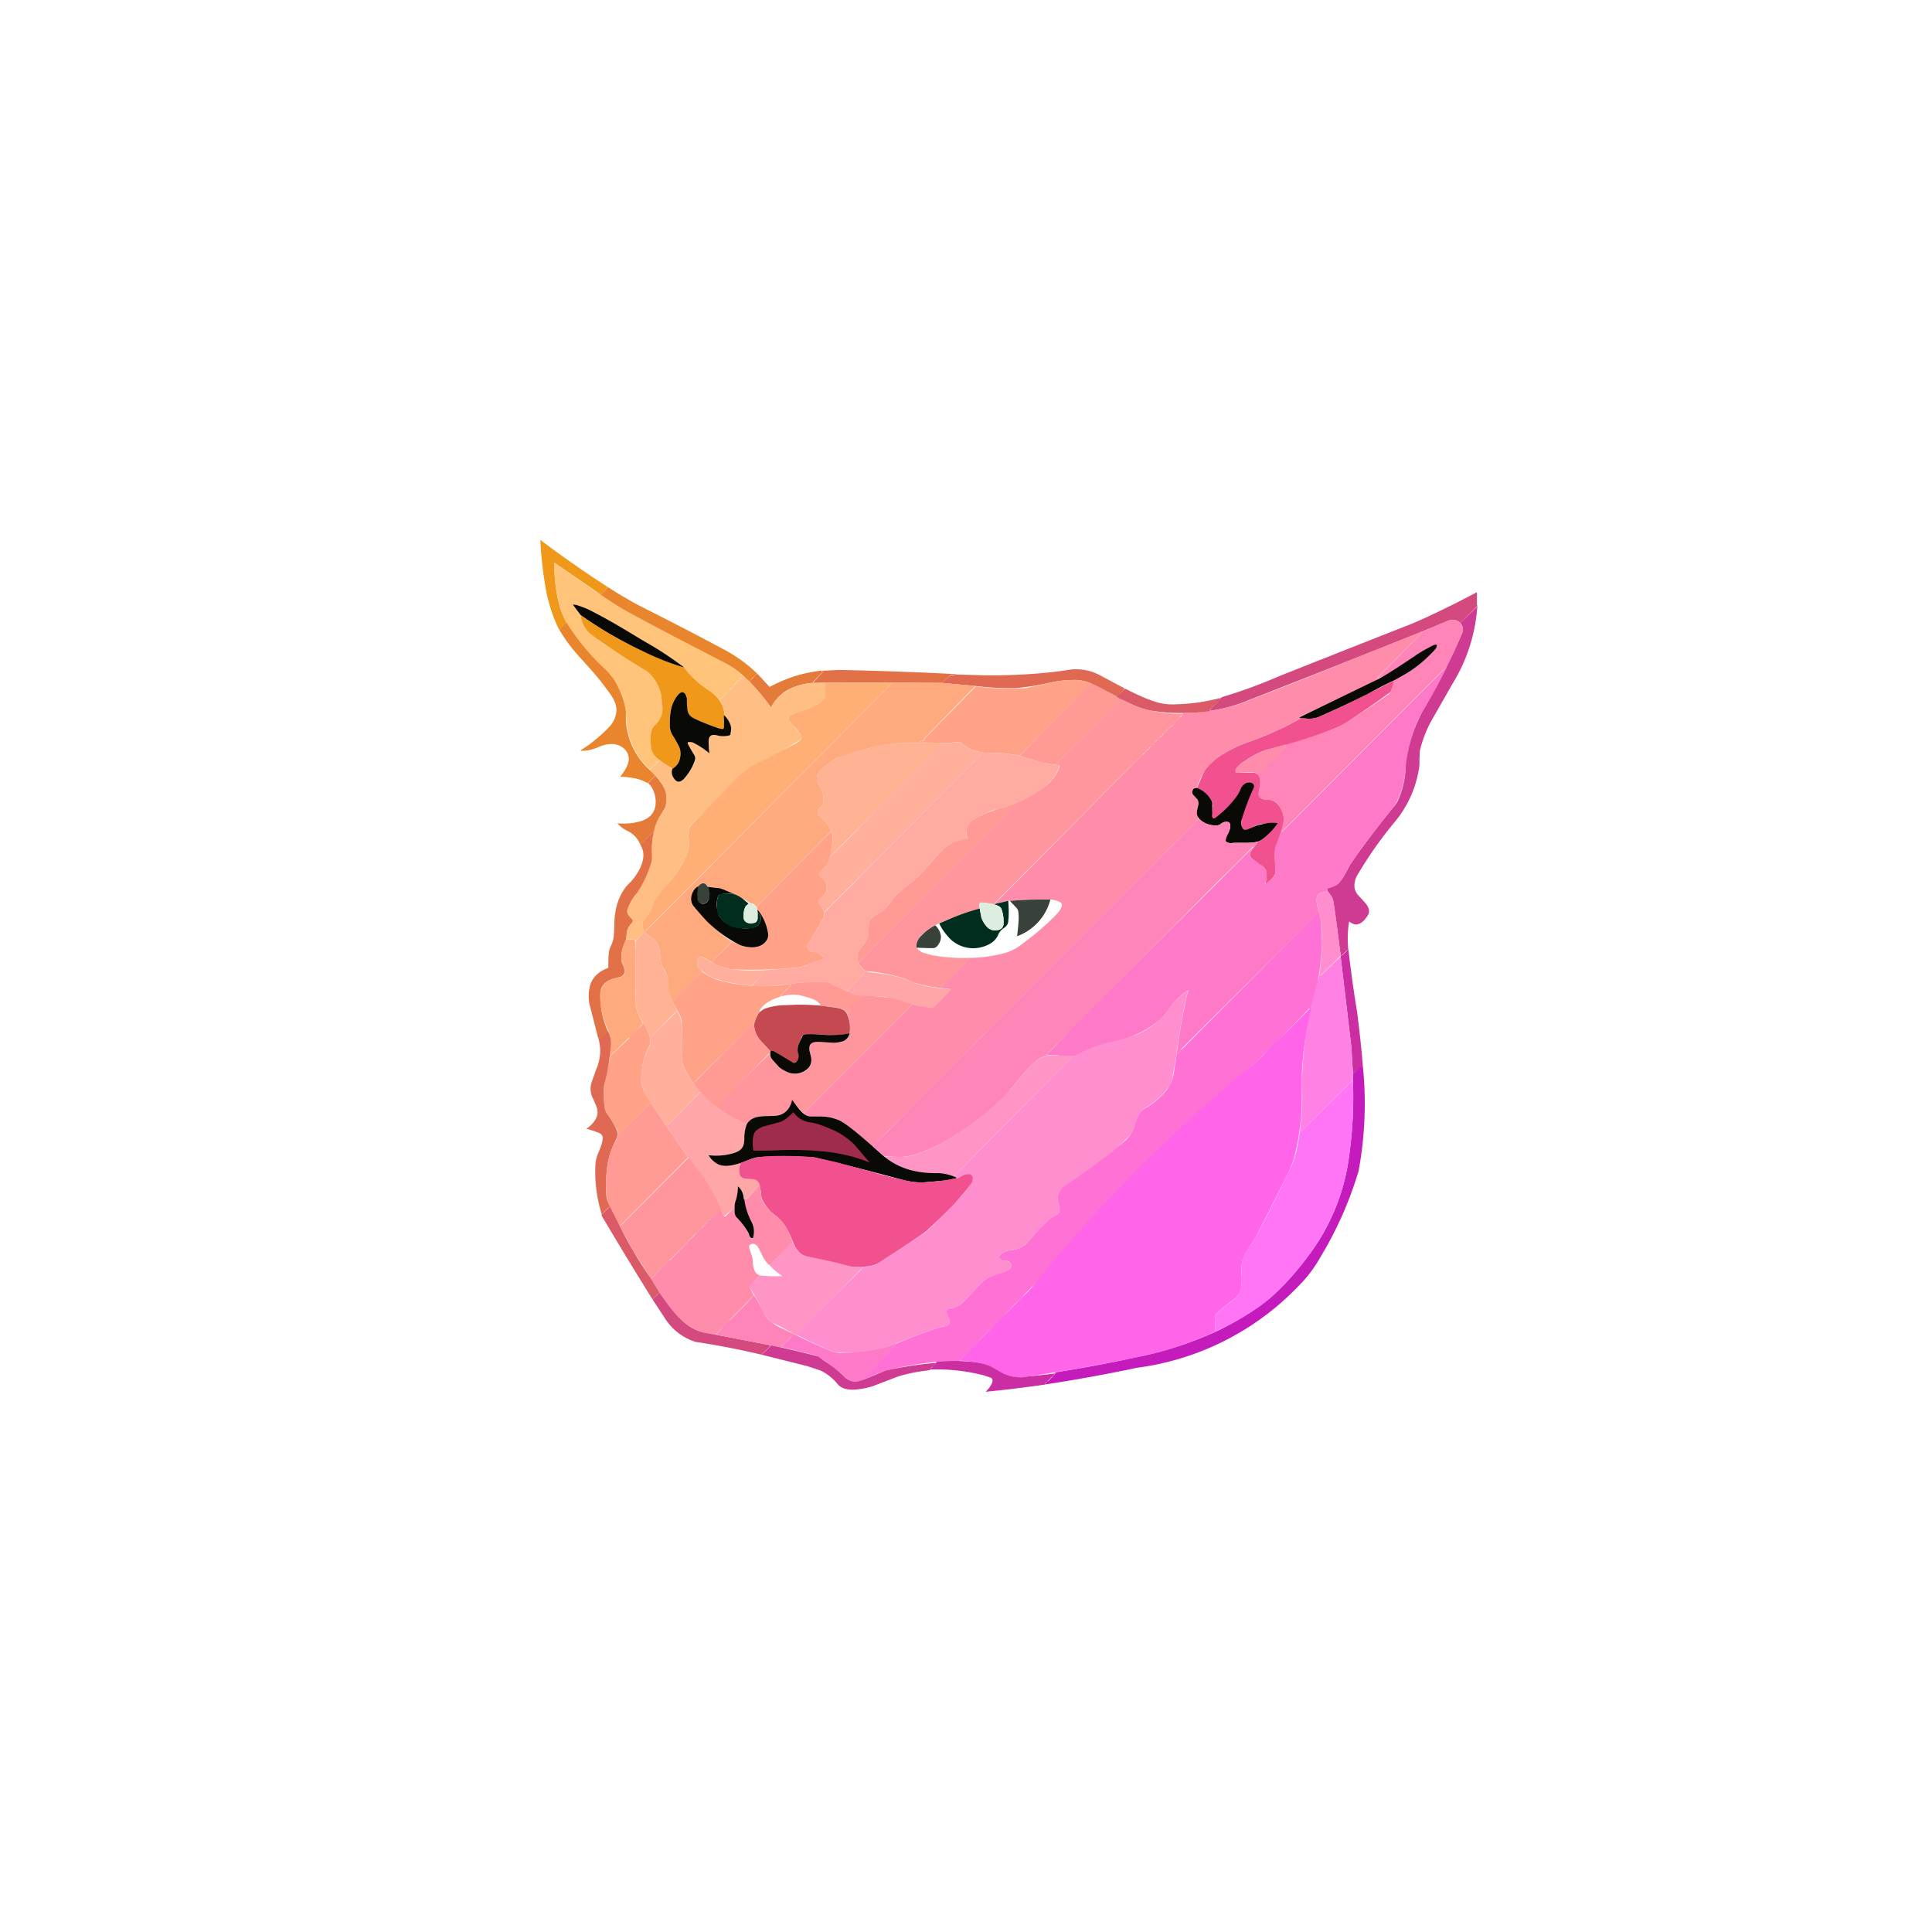 <svg xmlns="http://www.w3.org/2000/svg" width="3em" height="3em" viewBox="0 0 24 24"><g fill="none"><path fill="url(#)" fill-rule="evenodd" d="M12 20.47a8.47 8.47 0 1 0 0-16.94a8.47 8.47 0 0 0 0 16.94m0 .53a9 9 0 1 0 0-18a9 9 0 0 0 0 18" clip-rule="evenodd"/><path fill="url(#)" fill-rule="evenodd" d="M12 19.147a7.147 7.147 0 1 0 0-14.295a7.147 7.147 0 0 0 0 14.295m0 .264a7.412 7.412 0 1 0 0-14.823a7.412 7.412 0 0 0 0 14.823" clip-rule="evenodd"/><path fill="url(#)" fill-rule="evenodd" d="M12 18.617a6.618 6.618 0 1 0 0-13.235a6.618 6.618 0 0 0 0 13.235m0 .265a6.883 6.883 0 1 0 0-13.766a6.883 6.883 0 0 0 0 13.766" clip-rule="evenodd"/><path fill="#EF9819" d="M7.542 7.288v.016l-.074.08h-.01v-.006h-.006v-.005h-.005v-.005h-.005l-.022-.01l-.53-.366h-.004c0 .196.02.37.068.545c.022.069.048.133.085.201a.4.4 0 0 0-.08.075l-.005.005H6.95v-.005h-.01a2 2 0 0 1-.17-.556a5 5 0 0 1-.058-.55c.265.2.545.396.831.581"/><path fill="#FFC47A" d="M7.42 7.357c.112.079.228.158.35.227c.413.228.836.445 1.255.662c.074.042.143.09.211.159a.1.1 0 0 0-.037.026h-.01v.01l-.006.006h-.01v.01l-.005.006l-.027.026h-.01v.016h-.016v.016l-.043.037h-.005l-.005.006v.01l-.043.043h-.01v.005l-.006.005l-.037.042h-.01l-.005.006c0 .005 0 .01-.011.016v.005a.6.6 0 0 0-.122-.111L8.696 8.5a1.2 1.2 0 0 1-.2-.212a4 4 0 0 0-.403-.27l-.127-.074c-.201-.122-.392-.238-.598-.344a1 1 0 0 0-.16-.069a.3.3 0 0 0-.09-.021l.096.132c.01.106.053.18.127.239l.185.132q.253.173.514.328a.53.53 0 0 1 .175.302l.015.116v.101a.3.3 0 0 1-.095.148c-.069.053-.053.212-.042.302c.01.053.053.095.095.127c0 .01 0 .016-.01.016l-.006.005l-.005.01h-.01v.017l-.027.02h-.005l-.006.012c0 .005 0 .01-.01.005l-.006.005c0 .01 0 .016-.01.01l-.005.006l-.006.01h-.016a.9.9 0 0 1-.285-.608l-.006-.106a.9.9 0 0 0-.153-.408a2.9 2.9 0 0 1-.583-.688a1 1 0 0 1-.084-.212a2 2 0 0 1-.07-.54l.53.37z"/><path fill="#E9852D" d="M7.543 7.288c.148.095.307.19.466.27q.514.258 1.021.53q.223.127.381.285h-.015v.006a.3.3 0 0 0-.085.09l-.074-.07a1 1 0 0 0-.212-.153c-.418-.217-.842-.434-1.255-.661a4 4 0 0 1-.35-.228s.011 0 .017.01h.01q0 .009 0 0v.006h.006l.005.01h.01l.075-.079z"/><path fill="#D4497E" d="m18.353 7.516l-.011.021l-.201.202a.14.14 0 0 0-.154-.027l-.317.132q-1.137.455-2.277.9a2 2 0 0 1-.354.085h-.011v-.01l.116-.117v-.01h.006V8.68h.01v-.005l.021-.016q.363-.108.71-.26q.836-.332 1.673-.661l.143-.064q.325-.15.64-.318v.16z"/><path fill="#090906" d="M8.495 8.293a3.3 3.3 0 0 1-.71-.301a5 5 0 0 1-.571-.35l-.095-.127V7.51c.031 0 .058.01.09.021a1 1 0 0 1 .158.069c.207.106.398.222.599.344l.127.074c.137.08.275.175.402.27z"/><path fill="#CF3A92" d="M18.353 7.516a2.1 2.1 0 0 1-.307.974l-.26.455a1.5 1.5 0 0 0-.148.381l-.005.111c0 .053 0 .09-.01.133a1.35 1.35 0 0 1-.297.64a5 5 0 0 0-.477.683c-.037.09-.037.17.038.244l.068.074c.043.048.07.106.037.159c-.053.084-.132.159-.227.08h-.006a1.3 1.3 0 0 0-.01.343l-.016.01l-.064.064l-.005.01v-.01h-.01a45 45 0 0 0-.09-.667a.2.2 0 0 0-.022-.058l-.053-.074v-.016c-.01-.01-.005-.016 0-.016c.053-.021.106-.026.143-.069c.064-.069.101-.158.143-.232l.096-.138c.137-.19.29-.387.44-.572a.4.4 0 0 0 .052-.074a1.1 1.1 0 0 0 .095-.37v-.107c.037-.233.114-.46.228-.667q.268-.455.477-.942a.12.12 0 0 0-.022-.127l.201-.196z"/><path fill="#EF9819" d="M7.214 7.643q.36.253.757.439q.256.128.53.212c.053.074.122.143.196.206l.121.085a.5.5 0 0 1 .117.111l.037.064a.3.3 0 0 1 .026.127c-.005.042-.01.08-.005.116v.037c-.01.027-.032.016-.053.01a3 3 0 0 1-.307-.121c-.053-.021-.074-.042-.09-.095s-.01-.106-.01-.16c0-.026-.016-.063-.048-.073c-.053-.016-.106.09-.122.127a.4.4 0 0 0-.032.106c-.01.063-.01.127-.01.185c0 .042.016.085.037.117l.069.121q.03.055.026.117a.21.21 0 0 1-.1.174a1.4 1.4 0 0 1-.16-.105c-.047-.037-.09-.08-.1-.133c-.016-.084-.026-.249.043-.302a.3.3 0 0 0 .09-.148a.3.3 0 0 0 0-.1l-.011-.117a.53.53 0 0 0-.175-.302a9 9 0 0 1-.699-.46a.34.34 0 0 1-.127-.238"/><path fill="#FF84B7" d="M18.141 7.738c.032.043.043.085.022.127a4 4 0 0 1-.212.45h-.016l-2.012 2.018h-.01c.026-.075.047-.16.02-.233c-.026-.08-.079-.165-.169-.165c-.058 0-.143-.005-.127-.09c.01-.068.037-.158-.005-.217v-.02l.333-.329l.011-.032l.513-.164c.08-.026.165-.063.233-.106q.27-.172.53-.354a.1.1 0 0 0 .021-.027a.5.5 0 0 0 .042-.143l.122-.069q.169-.094.28-.211a1 1 0 0 0 .122-.122a.1.1 0 0 0 .011-.027V8.02l-.005-.005c-.021-.01-.058.01-.08.02l-.2.128a5 5 0 0 1-.435.265l-.005-.006l-.01.006V8.42l.555-.566v-.01l.318-.133q.08-.03.153.026"/><path fill="#E9852D" d="M7.04 7.738q.207.331.497.593l.084.1a1 1 0 0 1 .154.403v.117a.9.9 0 0 0 .291.609l.106.105a.1.1 0 0 1-.026-.02H8.14l-.005-.002l-.005.001l-.085.085a.5.5 0 0 0-.18-.064a1 1 0 0 0-.159-.016v-.005c.053-.058.106-.148.106-.227a.19.19 0 0 0-.095-.143c-.085-.053-.201-.032-.291.01a.5.5 0 0 1-.212.043V9.32l.095-.063q.144-.106.265-.233a.33.33 0 0 0 .084-.201c0-.106-.068-.191-.132-.276c-.106-.148-.233-.28-.36-.423a2 2 0 0 1-.228-.318l.011.005v.006h.01v-.01c.027-.027.054-.054.08-.07"/><path fill="#FF8CAB" d="m17.665 7.844l.005.005v.005l-.561.567v.005h.01v-.005h.011v.01l-.116.064l-.874.413v.005l.026.005a4 4 0 0 1-.667.302a1.6 1.6 0 0 0-.29.138a.8.8 0 0 0-.212.175a.4.4 0 0 0-.059.09a1 1 0 0 0-.069.158c-.031 0-.047.016-.052.038a.05.05 0 0 0 .01.053l.048.052c.016.021.016.053.01.08l-.016.063a.12.12 0 0 0 .011.074l.005.032v.005q-.156.162-.317.318q-.928.941-1.864 1.874q-.24.251-.492.493l-.757.767l-.376.376q-.045.04-.085.085l-.153.159a3 3 0 0 0-.36-.302a.5.5 0 0 0-.106-.053c-.1-.032-.18-.027-.302-.027a.13.13 0 0 1-.085-.031q.01.002.006-.006v-.01l1.339-1.345q.129.027.26.042l.216-.227l-.005-.005H11.8l-.106-.011v-.016h.005l.35-.36c.137 0 .275-.021.407-.053a.6.6 0 0 0 .202-.09q.216-.157.375-.307c.053-.053.117-.106.149-.17c.016-.036.01-.063-.016-.073a.3.3 0 0 0-.117-.032a5 5 0 0 0-.503.016h-.026l-.154.037v-.01l1.784-1.8h.011l.005-.011V9.4l.043-.037c.01 0 .01-.005.01-.01l.006-.006l.042-.042c.005 0 .01 0 .01-.01l.037-.043h.006c.005 0 .01 0 .01-.01v-.006l.038-.037h.01l.005-.01v-.011l.043-.032l.005-.005c.005 0 .01 0 .01-.01l.038-.043h.005l.01-.005v-.011h.011v-.005l.005-.01l.022-.022h.01l.005-.005v-.011h.016l.003-.003v-.004l-.002-.004v-.005l.026-.026h.01v-.01l.006-.006h.01v-.01l.043-.043h.016v-.016l.02-.021l-.01-.01a2.6 2.6 0 0 0 .704-.112l.625-.243z"/><path fill="#090906" d="M17.316 8.453a4 4 0 0 0-.334.175q-.3.146-.603.28a.34.34 0 0 1-.165.017h-.052l-.016-.011q-.016.001 0-.005l.984-.477c.149-.085.292-.18.434-.275c.075-.053.143-.09.202-.122c.02-.01.053-.032.079-.026l.004.004l.001.006v.006l-.01.026c-.037.048-.08.085-.122.127q-.127.12-.28.207z"/><path fill="#FF79C9" d="M17.972 8.29a8 8 0 0 1-.345.624a2 2 0 0 0-.169.662a1.1 1.1 0 0 1-.1.37a.4.4 0 0 1-.048.08c-.148.185-.302.38-.44.571l-.095.138c-.042.074-.08.164-.143.233c-.032.042-.09.053-.138.069q-.016 0-.01.015l.01.017l-.079.02a.08.08 0 0 0-.048.032c-.02.037-.01.106 0 .149l.016.063q-.854.846-1.704 1.694h-.006l-.005.027l-.026.026h-.006c-.005 0-.01 0-.016-.01c.027-.202.059-.408.106-.61c.005-.052.021-.105.037-.158h-.005a.8.8 0 0 0-.233.233l-.085.106c-.146.129-.32.223-.508.275l-.212.053a1.6 1.6 0 0 0-.349.143a.2.2 0 0 1-.058.01c-.048 0-.1 0-.159-.01a.5.5 0 0 0-.159 0c.01 0 .005 0 0-.005q.186-.183.36-.376l2.213-2.208v.01c-.032.043-.074.09-.016.133l.095.064c.037.026.08.063.085.106a.26.26 0 0 1-.021.143c.053-.027.138-.085.132-.143c0-.106-.015-.212 0-.318l.016-.053l.053-.132h.016l2.006-2.012l.006-.005h.01l.011-.016v-.006z"/><path fill="#DF6953" d="M13.974 8.553h-.01v.01l-.09.09l-.323-.164a.5.5 0 0 0-.217-.042q-.168.002-.329.042q-.196.043-.397.059a3.4 3.4 0 0 1-.492-.027l-.413-.037a1 1 0 0 1 .08-.074l.02-.016V8.39h.043l.01-.005h.006l.01-.006l.371.01q.446.005.89-.047l.18-.026a.63.63 0 0 1 .354.074z"/><path fill="#E27147" d="M11.873 8.379h-.01v.005h-.059v.005l-.02.021a1 1 0 0 0-.08.074l-.63-.005h-.816l-.158.005V8.48l.127-.138h-.016q-.008 0 0 0l.005-.01l.207-.01a51 51 0 0 1 1.455.052z"/><path fill="#E57B3A" d="m10.216 8.33l-.01.005v.006h.02l-.127.132v.01a.75.75 0 0 0-.317.09a.5.5 0 0 0-.201.212h-.006a3 3 0 0 0-.264-.317a.6.6 0 0 1 .084-.09l.016-.006l.148.16h.006a1.7 1.7 0 0 1 .65-.202"/><path fill="#FFBE84" d="m9.237 8.4l.074.068q.146.148.265.318a.54.54 0 0 1 .212-.212a.7.7 0 0 1 .317-.09l.154-.005a3 3 0 0 0-.005.175a.23.23 0 0 1-.085.09a.8.8 0 0 1-.212.09c-.069.02-.238.052-.122.158l.1.117c.022.026.033.053 0 .085c-.5.298-.961.659-1.37 1.074a.4.4 0 0 0-.006.18a.37.37 0 0 1-.047.212c-.07.143-.17.27-.276.392q-.061.074-.116.153l-.037.1a.2.2 0 0 1-.053.086c-.053.053-.064.116-.021.185l-.117.111l-.02-.016a.3.3 0 0 0-.096 0l.01-.085a.16.16 0 0 1 .038-.09c.015-.02.052-.052.026-.079l-.037-.042a.08.08 0 0 1-.016-.08c.021-.074.069-.137.117-.206a1.4 1.4 0 0 0 .174-.366q.002-.204.032-.407a.8.8 0 0 1 .09-.196l.042-.063c.027-.048.027-.117.027-.165a.4.4 0 0 0-.106-.222l-.106-.111h.01c.011-.005.011-.01.011-.016q.015 0 .016-.016q.015 0 .016-.016h.01l.027-.026v-.01h.01l.006-.011v-.011c.016 0 .021 0 .016-.016c.053.042.106.074.164.106a.12.12 0 0 0 .021.127q.046.073.117.01a.65.65 0 0 0 .148-.243a.06.06 0 0 0-.01-.053a3 3 0 0 1-.085-.148c-.006-.032.037-.021.052-.016a.8.8 0 0 1 .212.138h.006a.6.6 0 0 1-.011-.16q.009-.086.106-.063c.053.01.1.01.153 0a.02.02 0 0 0 .01-.01a.2.2 0 0 0 0-.106A.3.3 0 0 0 9 8.886a.3.3 0 0 0-.027-.127a.4.4 0 0 0-.037-.063l.006-.005c.01 0 .01-.011.01-.016h.005l.011-.006l.037-.042v-.01h.016l.037-.043V8.57l.005-.005h.01l.038-.043v-.01h.016v-.016h.01l.006-.006l.026-.026v-.01h.016v-.017H9.2a.1.1 0 0 1 .037-.037"/><path fill="#FFA288" d="M13.552 8.49v.005l-.88.884q-.015.006 0 .005v.006a1.7 1.7 0 0 0-.396-.037c-.027 0-.058 0-.095-.011a.43.43 0 0 1-.255-.127h-.005c-.085.01-.164.016-.249.016h-.095l-.1-.01h-.048v-.006l.026-.01h.016a.05.05 0 0 0 .016-.032l.635-.646q.312.04.625.02l.265-.057c.106-.027.211-.043.328-.043a.5.5 0 0 1 .212.043"/><path fill="#F2518F" d="M17.316 8.453a.5.5 0 0 1-.043.143q-.27.197-.55.381c-.07.043-.16.08-.233.106q-.376.138-.763.233a1 1 0 0 0-.254.132c-.032.016-.159.106-.116.149h.196q.047 0 .079.031c.042.059.016.149.005.212c-.016.09.07.095.122.095c.09 0 .148.085.175.165c.026.079.005.159-.021.233l-.07.19c-.015.095 0 .212 0 .313c0 .058-.079.116-.126.142a.3.3 0 0 0 .015-.137c0-.048-.047-.085-.084-.106l-.095-.069c-.053-.042-.016-.09.016-.132l.063-.08a.3.3 0 0 0 .048-.026q.108-.09.196-.201c-.075-.01-.143 0-.212.01c-.053.01-.1.037-.148.059c-.022.01-.059.02-.075 0a.13.13 0 0 1-.02-.096a.4.4 0 0 1 .031-.121q.054-.155.122-.302c0-.032-.01-.053-.048-.059c-.053-.01-.106.053-.122.101l-.02.053q-.12.169-.287.291c-.037.016-.042-.026-.042-.053l.01-.106a.1.1 0 0 0-.015-.053a.4.4 0 0 0-.18-.164l.069-.159a.3.3 0 0 1 .058-.095a.8.8 0 0 1 .212-.175q.134-.08.29-.137q.348-.12.668-.302l.047.005a.35.35 0 0 0 .165-.016l.211-.095q.367-.171.726-.36"/><path fill="#FFAE75" d="m11.074 8.479l.005.005v.005l-3.06 3.076v.005l-.005.01l-.005-.004c-.043-.07-.032-.133.02-.186a.3.3 0 0 0 .054-.084l.037-.101q.054-.082.116-.159c.106-.116.212-.243.275-.386a.37.37 0 0 0 .048-.212a.4.4 0 0 1 .01-.18q.291-.297.578-.598q.095-.086.201-.16q.276-.133.545-.28a.2.2 0 0 0 .048-.037c.026-.026.016-.058-.005-.084a1 1 0 0 0-.101-.117c-.116-.106.053-.138.122-.159a1 1 0 0 0 .211-.09a.23.23 0 0 0 .085-.09V8.48z"/><path fill="#FFA97E" d="m11.074 8.479l.63.005l.413.037l-.635.651a.05.05 0 0 1-.016.032h-.01l-.027.005v.005h.047v.006l.101.005h-.238a2 2 0 0 0-.524.064l-.408.121a1 1 0 0 0-.212.16q-.08.076-.026.18c.016.026.037.041.042.068a.24.24 0 0 1 .01.159c0 .01-.005.026-.015.031l-.037.038c-.021.031-.016.074.016.095a.45.45 0 0 1 .148.196q-.007-.014-.016-.005l-.921.931v.01a.075.075 0 0 0-.074-.052a1.4 1.4 0 0 0-.413-.19l-.117-.017a.1.1 0 0 0-.026-.031a.053.053 0 0 0-.069 0c0 .01-.01.016-.021.026a.1.1 0 0 0-.032.021c-.053.059-.085.16-.026.233l.17.18q.136.147.306.254v.006h-.01l-.244.248l-.095-.053c-.021-.01-.053-.02-.07.006q-.039.078.017.132l.032.032q-.18.195-.371.376a.4.4 0 0 1-.053-.19v-.07a.3.3 0 0 0-.032-.11c-.02-.043-.053-.085-.058-.128l-.016-.122c-.005-.074-.032-.137-.095-.174c-.032-.021-.058-.037-.085-.07v-.01h.005l3.06-3.08v-.011z"/><path fill="#FF9A94" d="m13.551 8.49l.08.032l.243.132l.053.032l-.815.815a1.6 1.6 0 0 1-.355-.084l-.085-.027c-.01 0-.01-.005 0-.005V9.38l.874-.884h.005z"/><path fill="#DA5A67" d="M13.975 8.554c.127.063.254.127.397.17a.7.7 0 0 0 .211.026q.294-.005.578-.08v.005h-.011v.027l-.122.116v.006l.005.01a2.6 2.6 0 0 1-.73-.005a1 1 0 0 1-.265-.09l-.116-.053l-.053-.032z"/><path fill="#090906" d="M8.998 8.887q.057.055.08.132c.01.038 0 .07-.005.106a.02.02 0 0 1-.011.01a.3.3 0 0 1-.154 0c-.063-.015-.1 0-.105.064c0 .043 0 .096.01.16a1 1 0 0 0-.212-.138c-.02 0-.063-.016-.058.016q.04.075.085.148q.014.025.005.058a.65.65 0 0 1-.143.238q-.07.063-.116-.01a.12.12 0 0 1-.021-.122q.094-.055.1-.175a.2.2 0 0 0-.026-.116a2 2 0 0 0-.07-.122a.23.23 0 0 1-.036-.117c0-.058 0-.121.01-.18a.4.4 0 0 1 .032-.11c.016-.038.074-.144.122-.128c.032.01.042.048.048.074c0 .053 0 .106.01.16c.016.052.043.073.09.094c.1.048.201.085.307.122c.021 0 .043.016.053-.01v-.154z"/><path fill="#FF959D" d="m13.922 8.686l.116.052c.085.043.17.07.265.09q.194.04.392.038v.005l-.021.021v.01h-.01l-.006.006l-.037.037v.015l-.003.003h-.005l-.003-.002h-.005v.01l-.01.006h-.006l-.021.026v.005l-.005.006h-.011v.016h-.016l-.026.026v.01h-.011l-.005.006v.01h-.01v.006l-.043.037v.005c0 .006 0 .01-.01.01h-.006l-.037.038v.01l-.01.006h-.011l-.032.042v.005l-.016.011l-.043.037v.005c0 .006 0 .011-.01.011h-.005l-.037.042c0 .01-.006.01-.01.01h-.006l-.037.043q-.002.016-.01.016h-.011l-1.79 1.8l.005.01l-.02.006l-.16-.021c-.026 0-.02.053-.015.074a5 5 0 0 0-.509.185l-.047.027a.6.6 0 0 0-.16.116q-.077.071-.068.159a.2.2 0 0 0 .08.063l.116.032q.232.04.466.032c0 .01-.005.01-.016.016c0 .005 0 .01-.01.016l-.324.344a2 2 0 0 1-.365-.074c-.037-.016-.069-.037-.106-.048a2.2 2.2 0 0 0-.471-.09a.2.2 0 0 1-.09-.106l1.964-1.974l.005-.011v-.005a1.6 1.6 0 0 0 .329-.186a.5.5 0 0 0 .2-.264l-.004-.01l-.048-.006z"/><path fill="#FFAF9B" d="m12.18 9.342l.01.005v.005l.006.006v.005l-.021.021v.006l-.196.195l-.005.011q-.867.87-1.737 1.737c-.01-.043-.037-.075-.063-.106c-.016-.032 0-.053.026-.074a.2.2 0 0 0 .053-.053c.037-.064.016-.16-.053-.191c-.02-.016-.02-.043-.016-.069c.016-.037.043-.053.075-.074q.016-.007.026-.048l.026-.074q.19-.182.371-.37l1.011-1.038l-.02-.005q.127.002.253-.016a.4.4 0 0 0 .254.127"/><path fill="#FFB394" d="M11.577 9.226h.095c.005.01.016.01.021.01c.01 0 .016 0 .005.01l-.016.022a2 2 0 0 0-.116.116l-.106.106q-.574.578-1.149 1.154c0-.037.016-.1.032-.185a.23.23 0 0 0-.01-.122a.43.43 0 0 0-.149-.195a.07.07 0 0 1-.016-.096l.037-.037a.1.1 0 0 0 .016-.032a.24.24 0 0 0-.01-.158c-.006-.027-.027-.043-.043-.07q-.054-.1.027-.18a1 1 0 0 1 .212-.158a.3.3 0 0 1 .069-.027l.031-.005l.307-.09c.17-.053.35-.063.53-.063z"/><path fill="#FF8CAB" d="M15.971 9.247c.005.01 0 .021-.005.032l-.334.35a.13.13 0 0 0-.085-.038a1 1 0 0 0-.169.01l-.021-.004c-.048-.043.085-.133.116-.149a1 1 0 0 1 .254-.132l.25-.069z"/><path fill="#FFABA2" d="m12.18 9.343l.095.01c.138 0 .265.01.397.037l.085.027q.181.062.355.085l.047.005v.01a.5.5 0 0 1-.196.265a1.6 1.6 0 0 1-.624.28q-.142.056-.26.128a.2.2 0 0 0-.053.053a.33.33 0 0 0-.015.174v.006l-.207.063a.3.3 0 0 0-.074.053c-.09.074-.164.175-.244.265a1 1 0 0 1-.143.138l-.164.137a.6.6 0 0 0-.122.133a.3.3 0 0 1-.116.116c-.069.043-.138.069-.148.159l-.005.106c-.006.074-.048.121-.09.18a.3.3 0 0 0-.043.069a.16.16 0 0 0 .01.116a.18.18 0 0 0 .09.106v.005l-.005.006l-.211.211v.032a10 10 0 0 1-.26-.116q-.23-.012-.46.02l-.238.027h-.239q.082-.09.16-.185l-.022-.01l.413-.032a.4.4 0 0 0 .159-.043l.143-.053q.023 0 .031-.016l.01-.01l-.004-.01c-.021-.033-.09-.054-.133-.064c-.053-.01-.1-.07-.053-.117q.106-.152.19-.317a.1.1 0 0 0 0-.053a1 1 0 0 0 .08-.08l.244-.243q.705-.71 1.413-1.42l.006-.01l.196-.2l.02-.022v-.01c-.01 0-.015 0-.015-.011"/><path fill="#E57B3A" d="M8.172 9.671c.053.064.1.138.106.222c0 .048 0 .117-.027.16l-.042.068a.6.6 0 0 0-.085.201l-.159.16H7.95a.32.32 0 0 0-.143-.154a.4.4 0 0 1-.138-.101c.111.01.233 0 .333-.042q.144-.063.143-.228c0-.074-.031-.18-.095-.228l.08-.084h.015z"/><path fill="#090906" d="M15.632 10.454c-.08.021-.165.016-.25.016h-.068c-.037.01-.106 0-.09-.053c.016-.048.053-.09.058-.148q.001-.066-.053-.059c-.031 0-.053.016-.074.032c-.026.016-.053.016-.085.01c-.068-.004-.153-.042-.19-.105a.13.13 0 0 1-.01-.08l.015-.063a.1.1 0 0 0-.01-.074l-.053-.058a.05.05 0 0 1-.006-.053q.007-.032.053-.032q.119.048.18.159a.1.1 0 0 1 .01.058v.106c-.004.026 0 .069.033.053q.166-.122.285-.291l.027-.053c.016-.053.063-.106.122-.1c.037.004.053.026.053.057a3 3 0 0 0-.16.424a.13.13 0 0 0 .022.095c.016.021.053.01.074 0c.053-.021.1-.047.154-.053a.45.45 0 0 1 .206-.016a1 1 0 0 1-.196.202a.3.3 0 0 1-.053.026z"/><path fill="#FF9A94" d="M12.635 9.968v.016l-1.97 1.974a.16.16 0 0 1-.01-.116a.2.2 0 0 1 .042-.069c.043-.053.085-.106.09-.18l.005-.106c.011-.09.08-.116.149-.159a.3.3 0 0 0 .116-.116a.6.6 0 0 1 .122-.133l.164-.137a1 1 0 0 0 .143-.138c.08-.09.159-.19.244-.265a.3.3 0 0 1 .074-.052a1 1 0 0 1 .211-.07c-.01-.052-.015-.126.011-.174a.2.2 0 0 1 .053-.053q.181-.11.386-.159l.175-.063z"/><path fill="#FF84B7" d="M14.88 10.146c.038.063.123.1.191.106a.15.15 0 0 0 .085-.01c.021-.017.042-.033.074-.033c.037-.005.058.016.053.053c0 .064-.042.106-.053.16c-.021.052.053.052.085.052l.069-.005c.084 0 .17.005.249-.016l-.064.08v-.016q0-.009 0 0h-.005q-.208.216-.424.423l-2.144 2.165c.005 0 .01.006 0 .01c-.106.027-.201.128-.286.229l-.159.19a1 1 0 0 1-.169.18a3.7 3.7 0 0 1-.741.519a2 2 0 0 1-.265.106a.7.7 0 0 1-.254.032l-.143-.011l-.132-.117q.115-.12.233-.238l.37-.376q1.72-1.73 3.442-3.457a.05.05 0 0 1-.011-.031z"/><path fill="#E27147" d="M8.125 10.321a1.1 1.1 0 0 0-.027.313c0 .031 0 .063-.01.09a1.4 1.4 0 0 1-.175.37a.6.6 0 0 0-.117.201q-.015.04.016.08l.037.042c.032.027-.01.053-.026.08a.16.16 0 0 0-.037.09l-.01.084l-.038.096a.4.4 0 0 0-.016.158c0 .016 0 .032.01.048c.033.069.054.148-.052.17c-.085.02-.175.042-.212.142a.3.3 0 0 0-.01.085c-.001.153.031.305.095.445h-.01l-.08.08H7.43q-.052-.208-.106-.414a.5.5 0 0 1 0-.212c.021-.116.106-.195.212-.238l.021-.01v-.011c0-.069 0-.132.01-.201a.3.3 0 0 1 .022-.058a.4.4 0 0 0 .037-.138l.005-.111c0-.159.032-.328.127-.46a.4.4 0 0 1 .07-.08c.094-.1.19-.26.158-.397a.5.5 0 0 0-.037-.085h.016z"/><path fill="#FFA288" d="M10.332 10.337a.25.25 0 0 1 .01.122l-.03.185l-.027.074q-.01.04-.027.048a.2.2 0 0 0-.074.074c-.005.027 0 .053.021.069c.064.032.085.127.048.19a.2.2 0 0 1-.053.054c-.021.015-.042.042-.026.068c.026.037.053.07.063.112v.053a3 3 0 0 1-.19.323c-.048.052 0 .105.052.116a.24.24 0 0 1 .133.064l.004.01l-.004.01a.1.1 0 0 1-.037.017l-.143.052a.5.5 0 0 1-.16.043a6 6 0 0 1-.799.021a.7.7 0 0 1-.254-.09l.244-.243h.005v-.006h.005v-.01l.106.047c.096.037.239.048.318-.042a.17.17 0 0 0 .026-.09a.56.56 0 0 0-.137-.307l-.005-.027v-.015q.46-.465.92-.927h.011z"/><path fill="#39423A" d="M8.792 11.015a.2.2 0 0 1 .026.11c-.005.054-.048.123-.111.096q-.04-.014-.048-.069v-.095a.2.2 0 0 1 .016-.048l.021-.02a.053.053 0 0 1 .07-.006z"/><path fill="#090906" d="M8.675 11.01a.4.4 0 0 0-.01.143c0 .037.015.053.042.069c.063.026.106-.037.106-.096a.2.2 0 0 0-.021-.11l.116.015c.027 0 .053.01.085.021l.137.058a.4.4 0 0 0-.189.003l-.012.008c-.031.048-.026.122-.02.175l.026.084a.33.33 0 0 0 .222.143c.063.01.127.016.19 0c.053-.005.09-.042.106-.1v-.027a.1.1 0 0 0-.042-.058v-.037a.6.6 0 0 1 .132.307c0 .037-.01.064-.031.09c-.075.09-.217.08-.318.042a1.6 1.6 0 0 1-.413-.296a4 4 0 0 1-.159-.18c-.063-.069-.037-.175.021-.233a.1.1 0 0 1 .032-.021"/><path fill="#FF8ECF" d="m16.495 11.068l.053.075l.016.052l.026.165l.064.508v.016c0-.011-.01-.006-.016.005l-.005.005q-.12.12-.244.238l-.005.016q.056-.352.026-.709l-.026-.106l-.016-.063c-.01-.043-.021-.106 0-.149a.08.08 0 0 1 .053-.032z"/><path fill="#002D1D" d="M9.13 11.11a.5.5 0 0 1 .096.054l.074.063c-.021.016-.037.027-.043.043a.3.3 0 0 0-.02.127c0 .063.073.084.126.068q.04-.002.048-.053v-.074q.03.022.042.059v.026q-.025.088-.106.106a.8.8 0 0 1-.19 0a.32.32 0 0 1-.223-.148a.2.2 0 0 1-.026-.085c0-.053-.01-.127.021-.175a.04.04 0 0 1 .027-.016a.5.5 0 0 1 .174.006"/><path fill="#39423A" d="M13.048 11.175a.66.66 0 0 1-.413.455c.01-.1.026-.201.016-.296a.1.1 0 0 0-.021-.053l-.085-.09q.25-.021.503-.016"/><path fill="#002D1D" d="M12.525 11.19c.005.085.01.165 0 .25c0 .036-.021.063-.048.084a.2.2 0 0 0-.074.08c-.032.084-.106.132-.196.158a.41.41 0 0 1-.434-.132a.7.7 0 0 1-.106-.159l.148-.063q.174-.073.355-.122l.021.11q.022.063.069.117q.055.057.132.043q.066-.013.074-.074a.44.44 0 0 0-.026-.191c-.01-.032-.063-.053-.095-.053l.02-.01z"/><path fill="#DDEEE0" d="M12.345 11.232c.031.01.084.027.095.058a.5.5 0 0 1 .026.191c-.005.042-.031.063-.074.074a.14.14 0 0 1-.132-.042a.3.3 0 0 1-.07-.117l-.02-.11c0-.027-.01-.075.02-.075c.054 0 .107.01.155.021m-3.023-.01q.055.002.079.053l.005.026l.006.037v.074c-.006.032-.022.053-.053.053c-.048.016-.117 0-.122-.069c0-.048 0-.09.021-.127c.005-.016.021-.026.042-.042h.022z"/><path fill="#FF71D5" d="m16.384 11.333l.026.106l.01.254a3 3 0 0 1-.132.836h-.016q0-.008 0 0h-.01q-.316.333-.646.652l-.058.052l-.18.186a1 1 0 0 1-.085.085a1 1 0 0 1-.064.063a1 1 0 0 1-.127.127l-.053.053l-.116.116q-.304.298-.598.604q-.045.04-.085.085q-.095.087-.18.185h-.005a1 1 0 0 1-.085.085a1 1 0 0 1-.064.063l-.058.064a1 1 0 0 1-.069.069l-.053.053a1 1 0 0 1-.068.063l-.037.043q-.266.255-.52.524l-.063.063a1 1 0 0 1-.063.064l-.058.053l-.032.031a1.4 1.4 0 0 0-.122.122a1 1 0 0 0-.074.08l-.053.052q-.05.045-.096.096l-.063.063a.6.6 0 0 1-.17.17l-.015.016q-.105.102-.201.211l-.18.18l.015.006c-.105 0-.211 0-.317.01a5 5 0 0 0-.614.106a5 5 0 0 0-.286.117q.015-.008 0-.021l.413-.424h-.01a7 7 0 0 1 .55-.207l.074-.015q.078-.025.037-.106c-.021-.032-.053-.106.016-.117c.021-.005.047 0 .069-.016a.3.3 0 0 0 .127-.09l.159-.17a.6.6 0 0 1 .121-.105c.053-.021.122-.053.207-.074c.037-.016.11-.048.074-.1a.07.07 0 0 0-.069-.032a.08.08 0 0 1-.069-.032c-.026-.037.053-.08.08-.09a.2.2 0 0 1 .058-.01a.35.35 0 0 0 .185-.075l.085-.09c.058-.074.121-.138.19-.201a.3.3 0 0 1 .09-.064c.043-.02.07-.053.053-.106l-.01-.047a.19.19 0 0 1 .08-.223q.375-.255.73-.54a.5.5 0 0 0 .08-.084c.036-.053.052-.111.073-.17c.021-.069.043-.132.111-.164a.9.9 0 0 0 .281-.243l.053-.09l.021-.085l.043-.28l.015.015l.032-.032l.006-.02h.01q.846-.851 1.694-1.7z"/><path fill="#39423A" d="M11.62 11.497a.2.2 0 0 1 .058.09q.03.08-.027.154a.08.08 0 0 1-.053.037h-.053l-.159-.005q-.01-.088.07-.16a.6.6 0 0 1 .158-.116z"/><path fill="#FFB394" d="M8.009 11.576a.3.3 0 0 0 .09.074c.063.037.09.1.095.175l.016.122c.01.042.037.085.053.127a.2.2 0 0 1 .042.106v.074q0 .103.048.19l.058.117a1 1 0 0 0-.106.1l-.227.234a.6.6 0 0 0-.085-.18a1 1 0 0 1-.064-.117a.4.4 0 0 1-.031-.127a37 37 0 0 1 0-.784l.105-.11z"/><path fill="#FFA97E" d="m7.892 11.687l.005.138q-.003.322 0 .646c0 .042.016.09.032.127q.026.06.058.116l-.016.016l-.158.165h-.006q-.115.114-.233.227l.016-.153a.4.4 0 0 0-.031-.16a1.1 1.1 0 0 1-.106-.439a.2.2 0 0 1 .02-.084c.033-.101.123-.122.213-.143c.105-.022.079-.1.047-.17a.2.2 0 0 1-.01-.042a.4.4 0 0 1 .016-.164q.002-.024.037-.095a.3.3 0 0 1 .095 0l.021.02z"/><path fill="#CB2EA2" d="M16.75 11.793q.045.396.11.789c.027.217.053.44.07.662v.01h-.011v-.01l-.112.095l-.02-.334l-.133-1.122v-.016h.005v.005h.01l.054-.053l.01-.015z"/><path fill="#FF81E4" d="m16.653 11.884l.133 1.122l.02.334v.11v-.026h-.01l-.651.652q.032-.253.032-.45c0-.096-.01-.191 0-.281a4.5 4.5 0 0 1 .206-1.197v-.01l.006-.01v-.006h.005q0 .008 0 0h.01z"/><path fill="#FFAF9B" d="M8.84 11.952a.65.65 0 0 0 .254.09q.193.022.386.01l.022.005v.016a6 6 0 0 1-.16.17a2 2 0 0 1-.423-.075a.55.55 0 0 1-.227-.132c-.037-.037-.043-.085-.016-.132c.016-.027.053-.016.069 0a.4.4 0 0 1 .095.053z"/><path fill="#FFA6A9" d="m10.756 12.064l.053.015c.132.01.286.037.413.075c.042.01.074.031.111.047c.016 0 .032.01.043.016q.208.06.423.069l.01.005l.002.005l-.001.006l-.223.222a2.8 2.8 0 0 1-.582-.138a2 2 0 0 0-.291-.01a.5.5 0 0 1-.175-.058v-.032l.212-.212v-.005h.005z"/><path fill="#FFA288" d="M8.718 12.068c.063.048.127.08.201.106c.215.06.439.084.662.074c.074 0 .159-.016.238-.026l.01.005v.01l-.132.128v.005h.006q.016-.001.01.005a.7.7 0 0 0-.175.075a.4.4 0 0 0-.074.063a.1.1 0 0 0-.031.064a.3.3 0 0 0-.064.148v-.016q.001-.015-.005 0l-.73.725v.006h-.006l-.016.015a1 1 0 0 1-.117-.2a.35.35 0 0 1-.026-.16a6 6 0 0 0 0-.407a.3.3 0 0 0-.053-.127l-.063-.117h.005v-.016l.021-.01q.173-.173.344-.35z"/><path fill="#FF9A94" d="M10.54 12.317a.4.4 0 0 0 .174.053l.005.01h.005l.006.006l-.196.196h-.016c-.032-.053-.096-.064-.159-.07l-.159-.02a.2.2 0 0 0-.09-.075a1 1 0 0 0-.127-.042a.47.47 0 0 0-.265 0c0-.005 0-.01-.015 0v-.01l.127-.127v-.011l-.01-.005a2.4 2.4 0 0 1 .46-.022q.125.06.254.117z"/><path fill="#FF8ECF" d="m14.62 13.07l-.063.365a.5.5 0 0 1-.053.084a.9.9 0 0 1-.28.244c-.07.037-.09.1-.106.17c-.021.052-.043.121-.08.169a3 3 0 0 1-.275.248c-.17.128-.355.255-.53.376a.196.196 0 0 0-.084.223l.01.047c.016.053-.01.085-.052.106a.4.4 0 0 0-.09.064a2 2 0 0 0-.19.201c-.033.042-.065.069-.086.09a.35.35 0 0 1-.185.074a.2.2 0 0 0-.058.01c-.027.011-.106.054-.08.09a.1.1 0 0 0 .07.033c.026 0 .052.01.068.031c.037.053-.037.085-.074.1l-.207.075a.5.5 0 0 0-.121.106l-.16.17a.34.34 0 0 1-.126.09c-.021.01-.048.01-.07.015c-.062.01-.036.085-.015.117q.042.08-.037.106c-.027 0-.053.01-.074.015c-.18.059-.387.138-.55.201c-.059.022-.122.053-.18.07c-.075.02-.154.031-.234.042q-.172.009-.344-.006a5 5 0 0 1-.46-.211h-.006v-.01q.386-.397.779-.784a.4.4 0 0 0 .047-.053c.021 0 .053 0 .085-.011a.24.24 0 0 0 .132-.053l.561-.37l.085-.08l.265-.27c.08-.085.159-.164.212-.26c.016-.02.026-.042.02-.052c-.01-.085-.105-.053-.147-.027a.2.2 0 0 1-.043.016l-.016-.01c-.01 0-.015 0-.02-.011v-.005l1.455-1.467v-.016l.053-.01q.17-.096.36-.149l.212-.052l.164-.053a1 1 0 0 0 .339-.223a.6.6 0 0 0 .084-.106a1 1 0 0 1 .233-.227l-.037.159c-.042.2-.074.407-.106.608z"/><path fill="#FF959D" d="M10.714 12.37q.186 0 .37.032c.021 0 .042.01.074.021l.175.053l-1.34 1.345v.01h-.005a.8.8 0 0 1-.143-.164c-.026.1-.1.18-.201.19c-.122.017-.291-.02-.365.107a1.4 1.4 0 0 1-.376-.212v-.016l.01-.01v-.006l.032-.026l.614-.604l.01.021a.1.1 0 0 0 .027.053c.032.027.053.064.08.09l.084.053c.096.053.18.042.265-.021c.053-.037.064-.1.048-.159l-.016-.069c-.016-.095.032-.121.116-.116l.16.01l.11-.005a.15.15 0 0 0 .117-.132c0-.074 0-.159-.043-.228l.016-.005l.186-.201v-.006z"/><path fill="#C44950" d="m10.2 12.493l.158.021c.064.01.127.016.159.074c.038.078.05.165.037.25a1 1 0 0 1-.212.02c-.116 0-.233-.02-.344 0q-.022 0-.037.021c-.026.054-.069.138-.042.202a.11.11 0 0 1-.021.106c-.016.02-.043.026-.07.005l-.216-.133c-.021-.01-.032-.005-.037.006l-.122-.132a.28.28 0 0 1-.085-.207a.4.4 0 0 1 .064-.148a.3.3 0 0 1 .069-.048a.8.8 0 0 1 .211-.042l.133-.005c.116-.006.248 0 .36.01z"/><path fill="#FF64E9" d="M16.289 12.53c-.064.264-.106.54-.117.815v.28c0 .268-.035.536-.106.794l-.058.143l-.402.794c-.022.037-.043.08-.075.117a.8.8 0 0 0-.1.196a.6.6 0 0 0-.005.195c0 .075 0 .149-.038.212a.3.3 0 0 1-.095.09l-.17.138a.13.13 0 0 0-.031.09l.005.148q-.481.22-1 .323q-.654.134-1.313.233a.53.53 0 0 1-.424-.09a.6.6 0 0 0-.28-.09a2 2 0 0 0-.16-.016l.382-.392l.016-.016a1 1 0 0 0 .074-.074a1 1 0 0 0 .069-.068l.053-.053a1 1 0 0 0 .063-.064a1 1 0 0 0 .07-.069l.052-.053q.056-.05.106-.105a18.5 18.5 0 0 1 2.753-2.775l.058-.053q.061-.054.117-.116l.026-.032a22 22 0 0 0 .514-.503z"/><path fill="#FFAF9B" d="M8.41 12.562a.3.3 0 0 1 .054.127l.01.105l-.005.307a.4.4 0 0 0 .026.16q.047.101.117.195l.09.106l-.424.429l-.196-.291l-.063-.106a.4.4 0 0 1-.053-.18a.85.85 0 0 1 .1-.413a.2.2 0 0 0 .011-.106q.166-.167.334-.333"/><path fill="#FF9A94" d="M9.369 12.726c0 .079.037.148.085.206l.121.132a.1.1 0 0 0 0 .053c-.01-.005-.01-.016-.01-.02l-.005-.006h-.011l-.646.662a1 1 0 0 1-.201-.186l-.09-.11l.016-.017h.005l.73-.735c.006 0 0-.006 0 0z"/><path fill="#FFA288" d="M7.993 12.714a.6.6 0 0 1 .084.18q.008.065-.015.106a.9.9 0 0 0-.096.413c0 .063.021.121.053.18l.064.106l-.403.407c0-.01-.005-.01-.005-.005a.1.1 0 0 0-.01-.064a2 2 0 0 0-.112-.185a.24.24 0 0 1-.042-.095a1.2 1.2 0 0 1 .016-.397q.03-.116.053-.233v-.01h.01v-.006q.112-.105.223-.212h.005v-.016l.159-.153s0-.01.01-.016z"/><path fill="#DF6953" d="M7.554 12.81a.35.35 0 0 1 .037.158l-.016.154q-.024.18-.069.355c-.01.1-.005.196.005.28a.2.2 0 0 0 .043.096c.042.063.08.121.106.185a.1.1 0 0 1 .01.069l-.016.047c-.047.096-.08.175-.1.276a1.7 1.7 0 0 0-.021.428c.005.043.02.075.042.122v.01H7.57l-.09.09v.011q-.009 0 0 0v.011a1.8 1.8 0 0 1-.085-.598c0-.059.01-.122.037-.18c.021-.053.048-.111.053-.17c.01-.053-.021-.074-.069-.09a1 1 0 0 0-.132-.042c.08-.053.164-.148.132-.254a1 1 0 0 0-.053-.127a.26.26 0 0 1-.01-.207l.052-.148a.56.56 0 0 0 .027-.392h.026l.085-.08h.016z"/><path fill="#090906" d="M10.555 12.836q-.025.088-.106.106a.4.4 0 0 1-.122.01l-.159-.01c-.08 0-.127.021-.111.116l.016.064c.016.063 0 .127-.053.164a.23.23 0 0 1-.26.021a.4.4 0 0 1-.084-.053l-.08-.09a.1.1 0 0 1-.026-.053v-.048c.01-.01.021-.015.042-.005l.064.037l.159.096c.02.02.047.015.063-.006a.11.11 0 0 0 .016-.106c-.021-.063.021-.148.053-.2c0-.017.016-.022.032-.027c.11-.016.227.01.344.005a1 1 0 0 0 .212-.021"/><path fill="#FF95C5" d="M13.313 13.122v.016l-1.456 1.467v.005l.016.01h.006l.016.011h-.016a.5.5 0 0 0-.233-.053a1.07 1.07 0 0 1-.668-.211h.144c.09.01.169 0 .254-.027a2 2 0 0 0 .264-.106a3.8 3.8 0 0 0 .911-.699l.159-.19c.084-.1.174-.201.291-.228a.5.5 0 0 1 .148-.005l.16.01z"/><path fill="#C51BBC" d="M16.93 13.244a4.6 4.6 0 0 1-.053 1.302a4.6 4.6 0 0 1-.477 1.075a1.6 1.6 0 0 1-.265.35c-.534.56-1.244.92-2.011 1.02q-.565.12-1.139.207v-.01l.006-.006l.016-.015v-.01h.015l.09-.096v-.006l-.01-.005q.501-.08.995-.185a4.5 4.5 0 0 0 1.006-.323q.255-.121.492-.28a2 2 0 0 0 .329-.276c.132-.132.248-.275.36-.429a2.6 2.6 0 0 0 .46-1.096q.08-.5.064-1.006v-.116l.106-.1h.005v.015h.005z"/><path fill="#FF75F6" d="M16.807 13.45a5.3 5.3 0 0 1-.063 1.011a2.6 2.6 0 0 1-.461 1.096a3.5 3.5 0 0 1-.36.43a1.8 1.8 0 0 1-.328.275a3.3 3.3 0 0 1-.498.28l-.005-.148q0-.05.032-.09q.085-.07.174-.138a.3.3 0 0 0 .09-.09a.4.4 0 0 0 .037-.212c0-.063-.01-.132.006-.196a.6.6 0 0 1 .1-.195c.032-.037.053-.08.074-.117c.143-.265.27-.53.403-.794l.063-.143c.037-.111.058-.233.074-.344l.652-.651h.005z"/><path fill="#FFA6A9" d="M8.702 13.566c.16.177.36.313.583.398a.3.3 0 0 0-.037.169q0 .045-.01.09c-.022.063-.086.09-.144.106a.65.65 0 0 1-.291.021a.3.3 0 0 0 .116.111c.085.043.202.01.286-.016a.2.2 0 0 0-.016.143c.011.032.032.053.07.053h.079q.078.009.1.09l-.164.159c-.005.01-.016.01-.032.01a.2.2 0 0 0-.068-.158h-.006a.6.6 0 0 1-.032.19a.4.4 0 0 0-.01.09l-.01-.015v.015H9.11l-.021.006l-.095.084l-.038-.09q-.104-.226-.243-.434l-.159-.206l-.275-.392z"/><path fill="#090906" d="M9.988 13.837a.13.13 0 0 0 .084.032c.122 0 .202-.005.297.027a.4.4 0 0 1 .111.052c.127.085.275.218.365.297l.133.117c.19.158.423.216.667.211c.079 0 .159.021.233.053l.005.01l-.122.027l-.307.027a1 1 0 0 1-.238-.032a29 29 0 0 0-1.101-.28a4.6 4.6 0 0 0-.72 0c-.064.015-.127.047-.19.068c-.086.027-.202.058-.287.016a.3.3 0 0 1-.116-.111c.106.01.196.005.29-.021c.064-.016.123-.043.144-.106a.3.3 0 0 0 .01-.09q0-.089.032-.17c.074-.127.244-.09.365-.105c.106-.011.175-.09.196-.191h.006c.042.058.084.122.143.17"/><path fill="#FF9A94" d="m8.082 13.7l.196.29l.275.392h-.01l-.847.852l-.122-.254c-.021-.053-.037-.08-.042-.121v-.053c-.011-.117 0-.244.02-.37a.9.9 0 0 1 .107-.281l.01-.053h.005v.005z"/><path fill="#A02C4D" d="M10.316 14.023a.9.9 0 0 1 .297.196l.19.222a2 2 0 0 0-.524-.132a4 4 0 0 0-.593-.021a5 5 0 0 1-.328.005c-.01-.064-.021-.212.042-.254a.3.3 0 0 1 .075-.043l.196-.053c.063-.01.137-.08.185-.127a.3.3 0 0 0 .212.127q.104.016.248.08"/><path fill="#F2518F" d="M11.884 14.635h.01a.2.2 0 0 0 .043-.02c.042-.027.137-.06.148.02c0 .016 0 .037-.016.059c-.064.095-.138.174-.212.259q-.173.176-.354.344c-.186.132-.371.249-.562.376a.3.3 0 0 1-.132.053a.8.8 0 0 1-.334-.01l-.45-.107a.2.2 0 0 1-.116-.074a.4.4 0 0 1-.058-.106l-.043-.1a.6.6 0 0 0-.2-.249c-.054-.042-.08-.085-.117-.138a.2.2 0 0 1-.037-.106c0-.037-.01-.068-.016-.106c-.01-.053-.048-.084-.106-.084l-.074-.006a.07.07 0 0 1-.044-.014a.07.07 0 0 1-.025-.038a.2.2 0 0 1 .016-.143c.063-.021.127-.053.19-.064l.096-.016q.313-.015.625.01l.264.06l.466.126c.122.037.249.069.37.095q.12.032.239.032q.216-.008.429-.053"/><path fill="#FF959D" d="M8.559 14.382q.078.104.159.206q.139.208.243.435l-.137.127h-.011l-.005.005v.01l-.09.085v.005a.1.1 0 0 1-.037.032a1 1 0 0 1-.064.064l-.048.047c-.01 0-.01 0-.01.01v.006l-.233.233H8.32l-.006.005v.011l-.227.222l-.223-.35l-.164-.3l.847-.848q0-.008 0 0h.006z"/><path fill="#FF8CAB" d="m9.438 14.731l.016.106c0 .043.01.074.032.106c.042.053.074.096.121.138a.53.53 0 0 1 .201.249l.038.105l-.276.276h-.02c-.054-.053-.08-.111-.117-.19c-.022-.043-.053-.086-.106-.064q-.032.014-.016.053l.026.084c.01.027.016.053.016.096c0 .037.01.063.021.095c.016.032.037.053.064.053v.005h-.005l-.006.01l-.01.011l-.106.122l.053.106l-.053.053v.005h-.005v.01H9.3l-.243.244v.006l-.17.17l-.127-.022c-.174-.037-.307-.159-.423-.297c-.053-.063-.09-.132-.138-.195l-.111-.18l.222-.223v-.005l.006-.005h.01l.233-.239v-.005l.005-.01h.006l.053-.048l.037-.043a.1.1 0 0 1 .02-.02a.1.1 0 0 0 .033-.033h.005l.085-.09v-.01h.01l.01-.005l.133-.127l.037.09h.016l.106-.106c0 .005 0 .01.01.016c0 .026 0 .074.022.095c.058.058.106.127.153.201c.01.026.01.063.053.069v-.005a.26.26 0 0 0-.016-.202a.9.9 0 0 1-.095-.28l.032-.005l.159-.165z"/><path fill="#090906" d="M9.247 14.9q.016.137.09.281a.26.26 0 0 1 .016.201c-.043 0-.043-.037-.053-.063a1 1 0 0 0-.154-.201c-.021-.022-.021-.07-.021-.096c0-.031 0-.063.01-.095a.6.6 0 0 0 .032-.19c.053.042.07.105.074.163z"/><path fill="#DA5A67" d="m7.574 14.98l.127.255q.17.34.387.65l.11.18v-.005h-.01l-.08.085a51 51 0 0 1-.634-1.043v-.01l.005-.01l.09-.086v-.016z"/><path fill="#FF95C5" d="M9.846 15.43a.4.4 0 0 0 .063.106a.2.2 0 0 0 .117.074q.284.05.56.127h.139q-.417.42-.826.847l-.032-.01q-.14-.078-.28-.149a.35.35 0 0 1-.107-.127a1.3 1.3 0 0 0-.11-.212l-.059-.1l-.001-.006l.001-.005l.127-.132q.14.017.28.01a1 1 0 0 1-.169-.148h.006v.005h.015z"/><path fill="#D4497E" d="M8.198 16.066c.048.063.09.132.143.196c.112.137.244.264.424.296l.122.021l.688.133a1 1 0 0 1-.117.116a10 10 0 0 0-.82-.159a.7.7 0 0 1-.387-.307l-.143-.217l.08-.084h.01z"/><path fill="#FF84B7" d="M9.369 16.093q.054.08.116.206a.25.25 0 0 0 .106.127a.5.5 0 0 0 .132.08l.143.069l-.063.053c-.006.01-.011.015-.006.02v.006h-.015l-.075.074v.01l-.127-.026l-.688-.132l.159-.17v-.005h.01l.239-.238v-.01h.01v-.006l.053-.058z"/><path fill="#FF79C9" d="m9.862 16.574l.037.016q.227.115.465.207l.064.01q.26.001.513-.053c.053-.01.122-.042.18-.063h.011v.01l-.413.424c.01 0 .01.01 0 .016a.185.185 0 0 1-.222-.037q-.166-.152-.36-.265a17 17 0 0 0-.434-.106l.005-.005l.069-.07h.016v-.004c0-.011 0-.016.01-.021z"/><path fill="#CF3A92" d="m9.58 16.712l.123.026q.22.05.439.106c.016 0 .042.021.085.053c.1.064.185.127.27.212q.095.087.222.032l.069-.027l.217-.09a5 5 0 0 1 .63-.095v.005c-.01 0-.016 0-.016.01v.006h-.01v.01l-.011.006h-.005a.03.03 0 0 0-.011.021h-.01l-.006.01c0 .006 0 .011-.01.011l.005.006q.008 0 0 0h-.005q-.011.014-.022.005h-.005v.005a2 2 0 0 0-.37.074l-.318.122a1 1 0 0 1-.233.043c-.085 0-.159-.011-.212-.08a.6.6 0 0 0-.206-.159l-.16-.053l-.571-.143c.042-.031.08-.074.122-.116"/><path fill="#CB2EA2" d="m11.936 16.907l.143.011c.1.01.201.032.286.09l.095.053a.5.5 0 0 0 .318.037q.167-.016.334-.037l-.096.095h-.005v.01l-.012.006l-.01.01h-.004v.017a15 15 0 0 1-.742.09c.027-.022.133-.143.064-.175l-.08-.027a2.3 2.3 0 0 0-.667-.074h-.005v-.005c.005 0 .01 0 .01-.01v-.006h.006l.01-.005c0-.01 0-.016.011-.021h.01v-.006l.006-.01h.01c0-.011 0-.016.011-.016h.006v-.005l-.011-.011q.16-.017.317-.01z"/><defs><linearGradient id="" x1="12" x2="12" y1="3" y2="21" gradientUnits="userSpaceOnUse"><stop stop-color="#12030F"/><stop offset=".15" stop-color="#9486D7"/><stop offset=".49" stop-color="#080106"/><stop offset=".76" stop-color="#6FAEE2"/><stop offset="1" stop-color="#000508"/></linearGradient><linearGradient id="" x1="12.001" x2="12.001" y1="3" y2="21" gradientUnits="userSpaceOnUse"><stop stop-color="#864985"/><stop offset="1" stop-color="#202847"/></linearGradient><linearGradient id="" x1="12" x2="12" y1="3" y2="21" gradientUnits="userSpaceOnUse"><stop stop-color="#73105F"/><stop offset="1" stop-color="#B8A3D4"/></linearGradient></defs></g></svg>